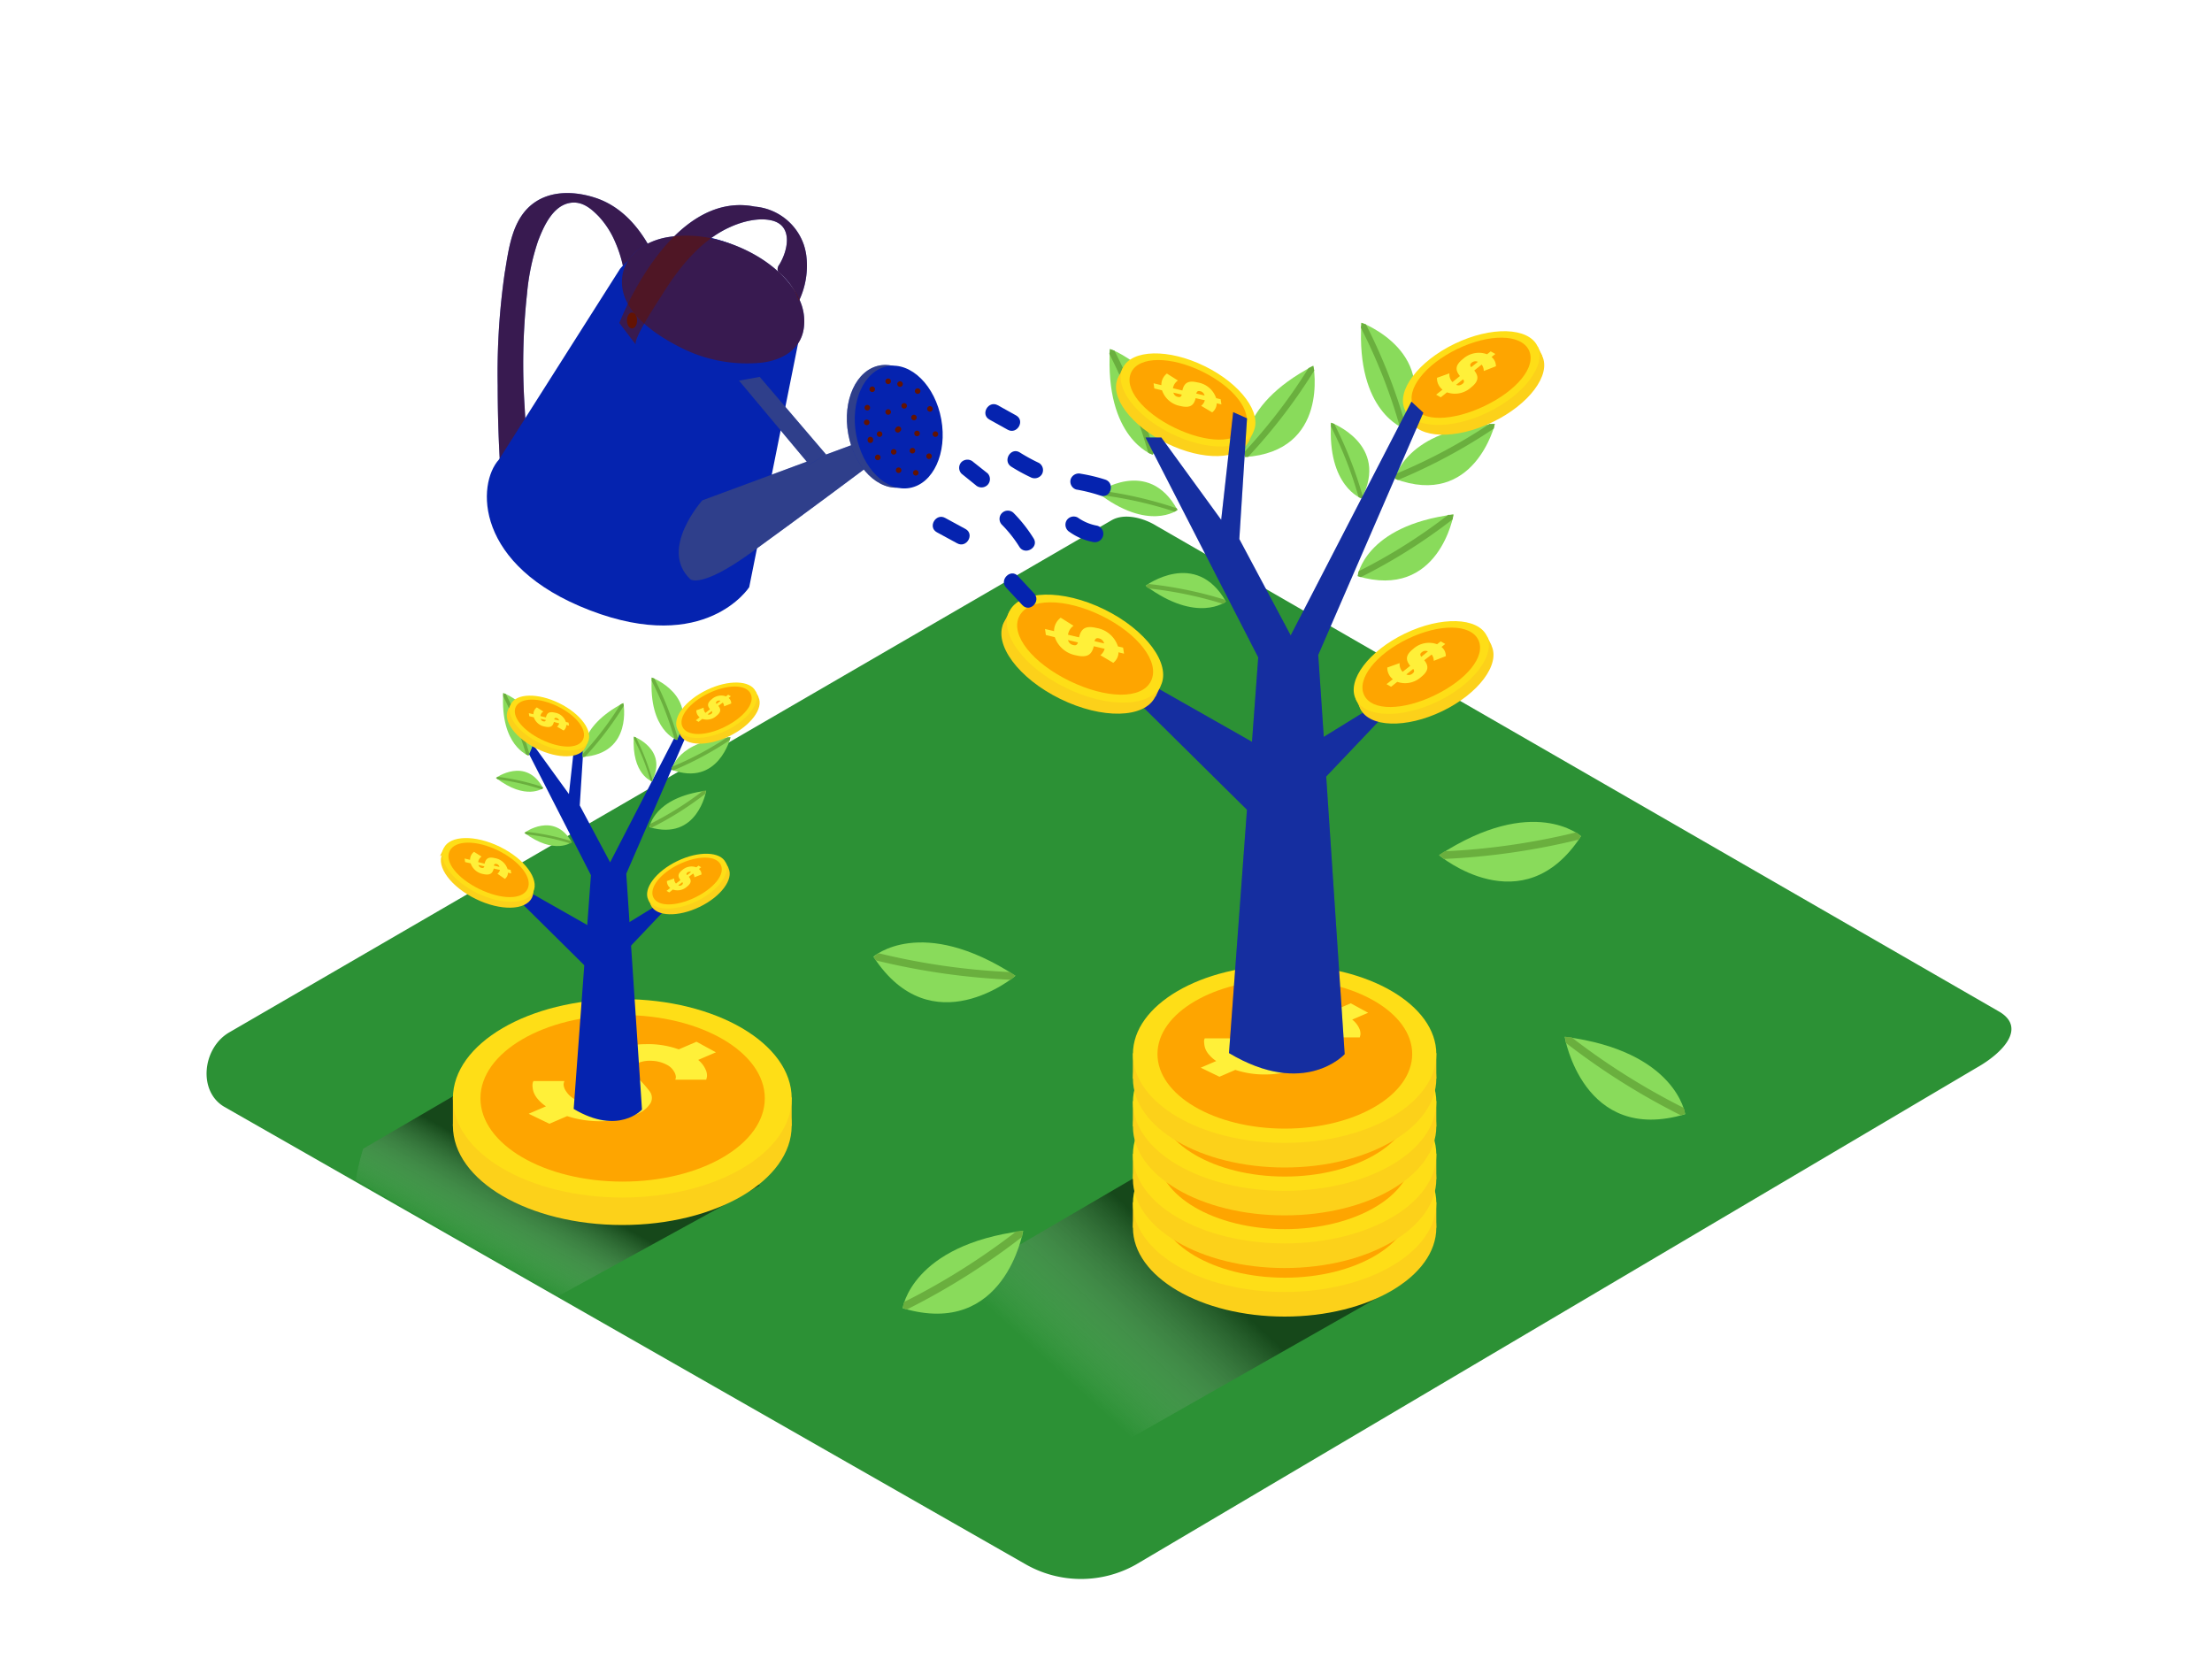 <svg xmlns="http://www.w3.org/2000/svg" xmlns:xlink="http://www.w3.org/1999/xlink" viewBox="0 0 400 300"><defs><linearGradient id="linear-gradient" x1="194.08" y1="250.53" x2="214.59" y2="228.09" gradientUnits="userSpaceOnUse"><stop offset="0" stop-color="#fff" stop-opacity="0"/><stop offset="1"/></linearGradient><linearGradient id="linear-gradient-2" x1="91.22" y1="229.77" x2="99.59" y2="214.57" xlink:href="#linear-gradient"/></defs><title>pp</title><g style="isolation:isolate"><g id="Layer_2" data-name="Layer 2"><path d="M205.38,282.94l152-89.83c4.84-2.72,9-7.18,4.27-10.1L209.1,95.08c-2.29-1.42-5.76-2.35-8.09-1L41.45,186.69c-4.84,2.81-5.71,10.66-.87,13.47l144.76,82.64A20.21,20.21,0,0,0,205.38,282.94Z" fill="#2c9135"/><path d="M209.69,210.31l-25.33,14.8c-.57,1.85-20,9.75-20.35,11.65l37.24,25.1L253.81,232Z" opacity="0.5" fill="url(#linear-gradient)" style="mix-blend-mode:multiply"/><path d="M91,192.93l-25.33,14.8a43,43,0,0,0-1.33,5.62l36.54,21.07,36.54-20.06Z" opacity="0.5" fill="url(#linear-gradient-2)" style="mix-blend-mode:multiply"/><ellipse cx="232.3" cy="222.01" rx="27.43" ry="16.07" fill="#fcd11a"/><polygon points="204.86 222.01 204.86 217.37 207.85 221.08 204.86 222.01" fill="#fcd11a"/><polygon points="259.73 217.37 259.73 222.01 256.25 222.01 258.8 218.28 259.73 217.37" fill="#fcd11a"/><ellipse cx="232.3" cy="217.56" rx="27.43" ry="16.07" fill="#fede17"/><ellipse cx="232.34" cy="217.56" rx="23.03" ry="13.49" fill="#fea500"/><path d="M245.78,212.9a2.14,2.14,0,0,1,.22,1.22l-.11.43-5,0a2.27,2.27,0,0,0,.09-.43,1.87,1.87,0,0,0-.3-.91,2.74,2.74,0,0,0-1.21-1.11,5.48,5.48,0,0,0-2.35-.62,5.07,5.07,0,0,0-2.24.34q-1.05.45-.81,1.18a4.34,4.34,0,0,0,1.07,1.57,19.07,19.07,0,0,1,1.52,1.75,1.83,1.83,0,0,1,.27,1.93,4.31,4.31,0,0,1-2.43,1.9,14.41,14.41,0,0,1-5.31,1.1,17,17,0,0,1-5.8-.82l-2.88,1.24-3.38-1.64,2.8-1.2a6.32,6.32,0,0,1-1.34-1.2,3.56,3.56,0,0,1-.66-1.12,3.68,3.68,0,0,1-.17-.91,2,2,0,0,1,0-.63l.1-.24h5a4,4,0,0,0-.12.51,2.13,2.13,0,0,0,.4,1.14,3.76,3.76,0,0,0,1.66,1.41,7.12,7.12,0,0,0,2.91.76,6.06,6.06,0,0,0,2.68-.43q1-.45.78-1.17a4.33,4.33,0,0,0-1.11-1.57,16,16,0,0,1-1.53-1.74,1.8,1.8,0,0,1-.21-1.94,4.67,4.67,0,0,1,2.55-1.93,13.78,13.78,0,0,1,5.09-1,14.7,14.7,0,0,1,5.43.85l2.87-1.23,3.14,1.71-2.88,1.24A4.1,4.1,0,0,1,245.78,212.9Z" fill="#fff039"/><ellipse cx="232.3" cy="213.23" rx="27.43" ry="16.07" fill="#fcd11a"/><polygon points="204.86 213.23 204.86 208.59 207.85 212.3 204.86 213.23" fill="#fcd11a"/><polygon points="259.73 208.59 259.73 213.23 256.25 213.23 258.8 209.5 259.73 208.59" fill="#fcd11a"/><ellipse cx="232.3" cy="208.78" rx="27.43" ry="16.07" fill="#fede17"/><ellipse cx="232.34" cy="208.78" rx="23.03" ry="13.49" fill="#fea500"/><path d="M245.78,204.12a2.14,2.14,0,0,1,.22,1.22l-.11.43-5,0a2.27,2.27,0,0,0,.09-.43,1.87,1.87,0,0,0-.3-.91,2.74,2.74,0,0,0-1.21-1.11,5.48,5.48,0,0,0-2.35-.62,5.07,5.07,0,0,0-2.24.34q-1.05.45-.81,1.18a4.34,4.34,0,0,0,1.07,1.57,19.07,19.07,0,0,1,1.52,1.75,1.83,1.83,0,0,1,.27,1.93,4.31,4.31,0,0,1-2.43,1.9,14.41,14.41,0,0,1-5.31,1.1,17,17,0,0,1-5.8-.82l-2.88,1.24-3.38-1.64,2.8-1.2a6.32,6.32,0,0,1-1.34-1.2,3.56,3.56,0,0,1-.66-1.12,3.68,3.68,0,0,1-.17-.91,2,2,0,0,1,0-.63l.1-.24h5a4,4,0,0,0-.12.51,2.13,2.13,0,0,0,.4,1.14,3.76,3.76,0,0,0,1.66,1.41,7.12,7.12,0,0,0,2.91.76,6.06,6.06,0,0,0,2.68-.43q1-.45.78-1.17a4.33,4.33,0,0,0-1.11-1.57,16,16,0,0,1-1.53-1.74,1.8,1.8,0,0,1-.21-1.94,4.67,4.67,0,0,1,2.55-1.93,13.78,13.78,0,0,1,5.09-1,14.7,14.7,0,0,1,5.43.85l2.87-1.23,3.14,1.71-2.88,1.24A4.1,4.1,0,0,1,245.78,204.12Z" fill="#fff039"/><ellipse cx="232.3" cy="203.71" rx="27.43" ry="16.07" fill="#fcd11a"/><polygon points="204.86 203.71 204.86 199.07 207.85 202.78 204.86 203.71" fill="#fcd11a"/><polygon points="259.73 199.07 259.73 203.71 256.25 203.71 258.8 199.99 259.73 199.07" fill="#fcd11a"/><ellipse cx="232.3" cy="199.27" rx="27.43" ry="16.07" fill="#fede17"/><ellipse cx="232.34" cy="199.27" rx="23.03" ry="13.49" fill="#fea500"/><path d="M245.78,194.6a2.14,2.14,0,0,1,.22,1.22l-.11.43-5,0a2.27,2.27,0,0,0,.09-.43,1.87,1.87,0,0,0-.3-.91,2.74,2.74,0,0,0-1.21-1.11,5.48,5.48,0,0,0-2.35-.62,5.07,5.07,0,0,0-2.24.34q-1.05.45-.81,1.18a4.34,4.34,0,0,0,1.07,1.57,19.07,19.07,0,0,1,1.52,1.75,1.83,1.83,0,0,1,.27,1.93,4.31,4.31,0,0,1-2.43,1.9,14.41,14.41,0,0,1-5.31,1.1,17,17,0,0,1-5.8-.82l-2.88,1.24-3.38-1.64,2.8-1.2a6.32,6.32,0,0,1-1.34-1.2,3.56,3.56,0,0,1-.66-1.12,3.68,3.68,0,0,1-.17-.91,2,2,0,0,1,0-.63l.1-.24h5a4,4,0,0,0-.12.51,2.13,2.13,0,0,0,.4,1.14,3.76,3.76,0,0,0,1.66,1.41,7.12,7.12,0,0,0,2.91.76,6.06,6.06,0,0,0,2.68-.43q1-.45.78-1.17a4.33,4.33,0,0,0-1.11-1.57,16,16,0,0,1-1.53-1.74,1.8,1.8,0,0,1-.21-1.94,4.67,4.67,0,0,1,2.55-1.93,13.78,13.78,0,0,1,5.09-1,14.7,14.7,0,0,1,5.43.85l2.87-1.23,3.14,1.71L244.59,193A4.1,4.1,0,0,1,245.78,194.6Z" fill="#fff039"/><ellipse cx="232.3" cy="195.05" rx="27.43" ry="16.07" fill="#fcd11a"/><polygon points="204.86 195.05 204.86 190.41 207.85 194.12 204.86 195.05" fill="#fcd11a"/><polygon points="259.73 190.41 259.73 195.05 256.25 195.05 258.8 191.32 259.73 190.41" fill="#fcd11a"/><ellipse cx="232.3" cy="190.6" rx="27.43" ry="16.07" fill="#fede17"/><ellipse cx="232.34" cy="190.6" rx="23.03" ry="13.49" fill="#fea500"/><path d="M245.78,185.94a2.14,2.14,0,0,1,.22,1.22l-.11.43-5,0a2.27,2.27,0,0,0,.09-.43,1.87,1.87,0,0,0-.3-.91,2.74,2.74,0,0,0-1.21-1.11,5.48,5.48,0,0,0-2.35-.62,5.07,5.07,0,0,0-2.24.34q-1.05.45-.81,1.18a4.34,4.34,0,0,0,1.07,1.57,19.07,19.07,0,0,1,1.52,1.75,1.83,1.83,0,0,1,.27,1.93,4.31,4.31,0,0,1-2.43,1.9,14.41,14.41,0,0,1-5.31,1.1,17,17,0,0,1-5.8-.82l-2.88,1.24-3.38-1.64,2.8-1.2a6.32,6.32,0,0,1-1.34-1.2,3.56,3.56,0,0,1-.66-1.12,3.68,3.68,0,0,1-.17-.91,2,2,0,0,1,0-.63l.1-.24h5a4,4,0,0,0-.12.51,2.13,2.13,0,0,0,.4,1.14,3.76,3.76,0,0,0,1.66,1.41,7.12,7.12,0,0,0,2.91.76,6.06,6.06,0,0,0,2.68-.43q1-.45.78-1.17a4.33,4.33,0,0,0-1.11-1.57,16,16,0,0,1-1.53-1.74,1.8,1.8,0,0,1-.21-1.94,4.67,4.67,0,0,1,2.55-1.93,13.78,13.78,0,0,1,5.09-1,14.7,14.7,0,0,1,5.43.85l2.87-1.23,3.14,1.71-2.88,1.24A4.1,4.1,0,0,1,245.78,185.94Z" fill="#fff039"/><path d="M253.91,77.49s-8.7-2.94-7.73-19.15C246.19,58.34,261,63.8,253.91,77.49Z" fill="#89db5b"/><path d="M254.17,77a.41.41,0,0,0,0-.11A100.3,100.3,0,0,0,247,58.65l-.82-.25c0,.21,0,.43-.06.64s0,.19,0,.28a98.85,98.85,0,0,1,7,17.8l.28.15.54.17Z" fill="#6aaf3e"/><path d="M246.24,90.15S240,88,240.7,76.42C240.7,76.42,251.31,80.34,246.24,90.15Z" fill="#89db5b"/><path d="M246.42,89.81a.3.3,0,0,0,0-.08,71.92,71.92,0,0,0-5.15-13.08l-.59-.18c0,.15,0,.31,0,.46s0,.13,0,.2a70.88,70.88,0,0,1,5,12.76l.2.1.39.12Z" fill="#6aaf3e"/><path d="M252.22,86.58s1.9-9,18.11-9.92C270.34,76.66,266.64,92,252.22,86.58Z" fill="#89db5b"/><path d="M252.73,86.78a.41.41,0,0,0,.11,0,100.3,100.3,0,0,0,17.28-9.27c.06-.28.11-.57.16-.85l-.65,0h-.28a98.85,98.85,0,0,1-16.86,9l-.11.29c0,.19-.07.37-.11.56Z" fill="#6aaf3e"/><path d="M245.49,104.19s1.26-9.1,17.37-11.16C262.87,93,260.25,108.58,245.49,104.19Z" fill="#89db5b"/><path d="M246,104.35s.07,0,.11,0a100.3,100.3,0,0,0,16.59-10.45c0-.29.07-.57.1-.86l-.64.06-.28,0a98.85,98.85,0,0,1-16.18,10.19c0,.1-.06.2-.09.3s0,.38-.07.57Z" fill="#6aaf3e"/><path d="M208.44,82.24s-8.7-2.94-7.73-19.15C200.71,63.09,215.51,68.55,208.44,82.24Z" fill="#89db5b"/><path d="M208.7,81.76a.41.41,0,0,0,0-.11,100.3,100.3,0,0,0-7.18-18.25l-.82-.25c0,.21,0,.43-.06.64s0,.19,0,.28a98.85,98.85,0,0,1,7,17.8l.28.15.54.17Z" fill="#6aaf3e"/><path d="M225.11,82.65s-2-9,12.4-16.51C237.51,66.14,240.48,81.63,225.11,82.65Z" fill="#89db5b"/><path d="M225.65,82.63s.07,0,.09-.06A100.3,100.3,0,0,0,237.66,67c-.06-.28-.14-.56-.21-.84l-.58.28-.25.13A98.85,98.85,0,0,1,225,81.75c0,.1,0,.21,0,.31l.13.55Z" fill="#6aaf3e"/><path d="M212.93,92.23s-5.25,4-14.47-3.15C198.46,89.07,207.67,82.51,212.93,92.23Z" fill="#89db5b"/><path d="M212.75,91.88s0,0-.06,0A71.92,71.92,0,0,0,199,88.72l-.48.39.36.29.16.12a70.88,70.88,0,0,1,13.37,3l.2-.11.32-.25Z" fill="#6aaf3e"/><path d="M221.69,108.78s-5.17,4.07-14.53-2.86C207.16,105.92,216.25,99.18,221.69,108.78Z" fill="#89db5b"/><path d="M221.51,108.44s0,0-.07,0a71.92,71.92,0,0,0-13.77-2.84l-.48.4.36.29.16.12a70.88,70.88,0,0,1,13.43,2.78l.2-.11.32-.26Z" fill="#6aaf3e"/><polyline points="254.06 74.13 255.13 76.28 255.38 74.59" fill="#fcd11a"/><ellipse cx="266.89" cy="70.11" rx="13.3" ry="6.89" transform="translate(-3.97 122.84) rotate(-25.73)" fill="#fcd11a"/><polygon points="278.03 62.57 278.88 64.34 278.03 64.34 278.03 62.57" fill="#fcd11a"/><ellipse cx="266.04" cy="68.35" rx="13.3" ry="6.89" transform="translate(-3.29 122.29) rotate(-25.73)" fill="#fede17"/><path d="M276.47,63.32c1.44,3-2.2,7.31-8,10.09s-11.47,2.95-12.9,0,2.17-7.51,7.93-10.29S275,60.34,276.47,63.32Z" fill="#fea500"/><path d="M266.59,67c.85,1.06.83,1.95-.6,3.08a4.34,4.34,0,0,1-4.33.87l-1.13.9-.83-.48,1.15-.91a2.62,2.62,0,0,1-1-2.14l2.25-.81a2.07,2.07,0,0,0,.55,1.59L264,68c-.86-1.07-.89-1.95.54-3.08a4.29,4.29,0,0,1,4.37-.86l.66-.52.84.47-.69.55a2.11,2.11,0,0,1,.79,1.67l-2.2.86a1.84,1.84,0,0,0-.38-1.16Zm-2.13,2.42c.31-.25.36-.45.12-.83l-1.27,1a1.06,1.06,0,0,0,1.12-.16l0,0m1.57-3,1.25-1a1.06,1.06,0,0,0-1.12.15l0,0c-.3.24-.36.44-.1.82" fill="#fff039"/><polyline points="203.04 66.54 202.02 68.7 203.49 67.85" fill="#fcd11a"/><ellipse cx="214" cy="74.07" rx="6.81" ry="13.15" transform="translate(53.36 233.68) rotate(-63.91)" fill="#fcd11a"/><polygon points="226.67 78.11 225.81 79.85 225.3 79.19 226.67 78.11" fill="#fcd11a"/><ellipse cx="214.85" cy="72.33" rx="6.81" ry="13.15" transform="translate(55.39 233.47) rotate(-63.91)" fill="#fede17"/><path d="M225.14,77.36c-1.44,2.94-7,2.76-12.71,0s-9.3-7.11-7.86-10.05,7.16-2.9,12.84-.12S226.58,74.42,225.14,77.36Z" fill="#fea500"/><path d="M216.21,72c-.31,1.31-1,1.84-2.76,1.42a4.3,4.3,0,0,1-3.32-2.84l-1.39-.33-.14-.94,1.41.34a2.59,2.59,0,0,1,1-2.1l2,1.26a2.05,2.05,0,0,0-.9,1.4l1.7.4c.3-1.32,1-1.88,2.73-1.46A4.24,4.24,0,0,1,219.92,72l.81.19.14.94-.85-.2a2.08,2.08,0,0,1-.82,1.64l-2-1.19a1.82,1.82,0,0,0,.67-1ZM213,71.77c.38.09.57,0,.71-.41L212.19,71a1,1,0,0,0,.81.77h0m3.29-.61,1.53.36a1,1,0,0,0-.8-.78h0c-.37-.09-.56,0-.7.42" fill="#fff039"/><path d="M239.38,133.25l-1-14.82,19-43.8-2.15-2-21.83,42.27-9.29-17.42,1.39-21.83L223,74.53,220.83,94,210,79.11h-2.86l20.39,39.77-1.13,15.26-25.18-14.29v2.58l24.27,24-3.25,44c13.69,8.18,20.92.19,20.92.19l-3.34-50.2,17.1-18Z" fill="#0523af"/><path d="M239.38,133.25l-1-14.82,19-43.8-2.15-2-21.83,42.27-9.29-17.42,1.39-21.83L223,74.53,220.83,94,210,79.11h-2.86l20.39,39.77-1.13,15.26-25.18-14.29v2.58l24.27,24-3.25,44c13.69,8.18,20.92.19,20.92.19l-3.34-50.2,17.1-18Z" fill="#606060" opacity="0.18"/><polyline points="245.15 126.41 246.21 128.54 246.46 126.86" fill="#fcd11a"/><ellipse cx="257.85" cy="122.44" rx="13.16" ry="6.82" transform="translate(-27.59 124.1) rotate(-25.73)" fill="#fcd11a"/><polygon points="268.87 114.97 269.71 116.72 268.87 116.72 268.87 114.97" fill="#fcd11a"/><ellipse cx="257.01" cy="120.69" rx="13.16" ry="6.82" transform="translate(-26.91 123.56) rotate(-25.73)" fill="#fede17"/><path d="M267.33,115.72c1.42,3-2.17,7.24-7.87,10s-11.34,2.92-12.77,0,2.14-7.43,7.84-10.18S265.9,112.76,267.33,115.72Z" fill="#fea500"/><path d="M257.55,119.39c.84,1.05.82,1.93-.59,3.05a4.3,4.3,0,0,1-4.29.86l-1.12.89-.82-.47,1.14-.9a2.59,2.59,0,0,1-1-2.11l2.23-.8a2.05,2.05,0,0,0,.54,1.58l1.37-1.09c-.85-1.06-.88-1.92.54-3.05a4.24,4.24,0,0,1,4.32-.85l.65-.52.83.47-.68.54a2.08,2.08,0,0,1,.78,1.66l-2.18.85a1.82,1.82,0,0,0-.38-1.14Zm-2.11,2.39c.31-.25.36-.45.12-.82l-1.25,1a1,1,0,0,0,1.11-.16l0,0m1.56-3,1.23-1a1,1,0,0,0-1.11.15l0,0c-.3.23-.35.43-.1.81" fill="#fff039"/><polyline points="182.52 110.59 181.33 113.08 183.03 112.11" fill="#fcd11a"/><ellipse cx="195.23" cy="119.31" rx="7.9" ry="15.25" transform="translate(2.2 242.16) rotate(-63.91)" fill="#fcd11a"/><polygon points="209.91 124.01 208.93 126.02 208.32 125.26 209.91 124.01" fill="#fcd11a"/><ellipse cx="196.21" cy="117.3" rx="7.9" ry="15.25" transform="translate(4.57 241.92) rotate(-63.91)" fill="#fede17"/><path d="M208.14,123.14c-1.67,3.41-8.15,3.2-14.73,0s-10.78-8.25-9.11-11.66,8.3-3.37,14.89-.14S209.81,119.73,208.14,123.14Z" fill="#fea500"/><path d="M197.79,116.86c-.36,1.52-1.16,2.13-3.2,1.65a5,5,0,0,1-3.85-3.29l-1.61-.39-.16-1.09,1.64.39a3,3,0,0,1,1.2-2.43l2.32,1.46a2.38,2.38,0,0,0-1,1.62l2,.47c.35-1.54,1.12-2.18,3.16-1.69a4.92,4.92,0,0,1,3.87,3.33l.93.22.17,1.09-1-.24a2.42,2.42,0,0,1-.95,1.9l-2.33-1.38a2.11,2.11,0,0,0,.77-1.16Zm-3.69-.21c.44.1.66,0,.83-.48l-1.8-.43a1.21,1.21,0,0,0,.94.9h0m3.82-.71,1.77.42a1.22,1.22,0,0,0-.93-.91h0c-.43-.1-.65,0-.81.49" fill="#fff039"/><ellipse cx="112.53" cy="203.58" rx="30.63" ry="17.94" fill="#fcd11a"/><polygon points="81.9 203.58 81.9 198.39 85.24 202.54 81.9 203.58" fill="#fcd11a"/><polygon points="143.16 198.39 143.16 203.58 139.28 203.58 142.13 199.42 143.16 198.39" fill="#fcd11a"/><ellipse cx="112.53" cy="198.61" rx="30.63" ry="17.94" fill="#fede17"/><ellipse cx="112.59" cy="198.61" rx="25.71" ry="15.06" fill="#fea500"/><path d="M127.59,193.4a2.39,2.39,0,0,1,.24,1.36l-.12.48-5.59,0a2.54,2.54,0,0,0,.1-.48,2.09,2.09,0,0,0-.34-1,3.06,3.06,0,0,0-1.35-1.24,6.12,6.12,0,0,0-2.63-.69,5.66,5.66,0,0,0-2.5.38q-1.17.5-.9,1.32a4.84,4.84,0,0,0,1.19,1.75,21.29,21.29,0,0,1,1.7,1.95,2,2,0,0,1,.3,2.16,4.82,4.82,0,0,1-2.72,2.12,16.09,16.09,0,0,1-5.93,1.23,19,19,0,0,1-6.48-.91l-3.21,1.38L95.6,201.4l3.13-1.34a7.06,7.06,0,0,1-1.5-1.34,4,4,0,0,1-.74-1.25,4.1,4.1,0,0,1-.19-1,2.19,2.19,0,0,1,.05-.71l.11-.27h5.59a4.46,4.46,0,0,0-.14.57,2.38,2.38,0,0,0,.45,1.27,4.2,4.2,0,0,0,1.85,1.58,8,8,0,0,0,3.25.84,6.76,6.76,0,0,0,3-.48q1.16-.5.87-1.31a4.83,4.83,0,0,0-1.24-1.75,17.9,17.9,0,0,1-1.71-1.94,2,2,0,0,1-.24-2.17,5.21,5.21,0,0,1,2.85-2.16,15.39,15.39,0,0,1,5.69-1.12,16.41,16.41,0,0,1,6.06.94l3.21-1.38,3.51,1.91-3.21,1.38A4.58,4.58,0,0,1,127.59,193.4Z" fill="#fff039"/><path d="M103.74,200.53l3.12-42.27-12-23.48H96.5l6.38,8.81,1.27-11.52,1.51.69-.82,12.89,5.49,10.29,12.89-25,1.27,1.16L113.25,158l2.84,42.65S111.82,205.36,103.74,200.53Z" fill="#0523af"/><path d="M122.42,133.82s-5.14-1.73-4.56-11.31C117.85,122.51,126.59,125.74,122.42,133.82Z" fill="#89db5b"/><path d="M122.57,133.53a.24.24,0,0,0,0-.06,59.22,59.22,0,0,0-4.24-10.77l-.49-.15c0,.13,0,.25,0,.38s0,.11,0,.17a58.37,58.37,0,0,1,4.13,10.51l.16.09.32.1Z" fill="#6aaf3e"/><path d="M117.88,141.29s-3.68-1.24-3.27-8.11C114.61,133.19,120.88,135.5,117.88,141.29Z" fill="#89db5b"/><path d="M118,141.09a.17.17,0,0,0,0,0,42.46,42.46,0,0,0-3-7.73l-.35-.11c0,.09,0,.18,0,.27v.12a41.85,41.85,0,0,1,3,7.54l.12.06.23.07Z" fill="#6aaf3e"/><path d="M121.42,139.18s1.12-5.31,10.69-5.86C132.11,133.32,129.93,142.38,121.42,139.18Z" fill="#89db5b"/><path d="M121.72,139.3h.06a59.22,59.22,0,0,0,10.2-5.47c0-.17.06-.33.09-.5h-.55a58.37,58.37,0,0,1-10,5.33l-.07.17-.06.33Z" fill="#6aaf3e"/><path d="M117.44,149.58s.75-5.37,10.26-6.59C127.7,143,126.16,152.18,117.44,149.58Z" fill="#89db5b"/><path d="M117.75,149.68h.06a59.22,59.22,0,0,0,9.79-6.17c0-.17,0-.34.06-.51l-.38,0-.16,0a58.37,58.37,0,0,1-9.56,6l-.05.18,0,.33Z" fill="#6aaf3e"/><path d="M95.56,136.62s-5.14-1.73-4.56-11.31C91,125.31,99.74,128.54,95.56,136.62Z" fill="#89db5b"/><path d="M95.72,136.34a.24.24,0,0,0,0-.06,59.22,59.22,0,0,0-4.24-10.77l-.49-.15c0,.13,0,.25,0,.38s0,.11,0,.17a58.37,58.37,0,0,1,4.13,10.51l.16.09.32.1Z" fill="#6aaf3e"/><path d="M105.41,136.87s-1.17-5.29,7.32-9.75C112.73,127.12,114.48,136.26,105.41,136.87Z" fill="#89db5b"/><path d="M105.73,136.85l.06,0a59.22,59.22,0,0,0,7-9.2c0-.17-.08-.33-.12-.49l-.34.17-.15.08a58.37,58.37,0,0,1-6.87,9c0,.06,0,.12,0,.18l.08.33Z" fill="#6aaf3e"/><path d="M98.21,142.52s-3.1,2.34-8.54-1.86C89.67,140.66,95.11,136.78,98.21,142.52Z" fill="#89db5b"/><path d="M98.11,142.31l0,0a42.46,42.46,0,0,0-8.1-1.84l-.29.23.21.17.09.07a41.85,41.85,0,0,1,7.89,1.8l.12-.06.19-.15Z" fill="#6aaf3e"/><path d="M103.39,152.29s-3.05,2.41-8.58-1.69C94.81,150.6,100.17,146.62,103.39,152.29Z" fill="#89db5b"/><path d="M103.28,152.09l0,0a42.46,42.46,0,0,0-8.13-1.68l-.28.23.22.17.1.07a41.85,41.85,0,0,1,7.93,1.64l.12-.07.19-.15Z" fill="#6aaf3e"/><polyline points="122.5 131.83 123.13 133.1 123.28 132.1" fill="#fcd11a"/><ellipse cx="130.08" cy="129.46" rx="7.86" ry="4.07" transform="translate(-43.31 69.32) rotate(-25.73)" fill="#fcd11a"/><polygon points="136.65 125.01 137.16 126.05 136.65 126.05 136.65 125.01" fill="#fcd11a"/><ellipse cx="129.58" cy="128.42" rx="7.86" ry="4.07" transform="translate(-42.91 69) rotate(-25.73)" fill="#fede17"/><path d="M135.74,125.45c.85,1.76-1.3,4.32-4.7,6s-6.77,1.74-7.62,0,1.28-4.43,4.68-6.07S134.89,123.69,135.74,125.45Z" fill="#fea500"/><path d="M129.9,127.64c.5.63.49,1.15-.35,1.82A2.57,2.57,0,0,1,127,130l-.67.53-.49-.28.68-.54a1.55,1.55,0,0,1-.6-1.26l1.33-.48a1.23,1.23,0,0,0,.32.94l.82-.65c-.51-.63-.52-1.15.32-1.82a2.53,2.53,0,0,1,2.58-.51l.39-.31.49.28-.41.32a1.24,1.24,0,0,1,.47,1l-1.3.51a1.09,1.09,0,0,0-.23-.68Zm-1.26,1.43c.18-.15.21-.27.07-.49l-.75.59a.62.62,0,0,0,.66-.09h0m.93-1.77.74-.58a.63.63,0,0,0-.66.09h0c-.18.14-.21.26-.06.48" fill="#fff039"/><polyline points="92.38 127.35 91.78 128.63 92.64 128.13" fill="#fcd11a"/><ellipse cx="98.85" cy="131.8" rx="4.02" ry="7.77" transform="translate(-62.99 162.6) rotate(-63.91)" fill="#fcd11a"/><polygon points="106.33 134.19 105.83 135.21 105.52 134.82 106.33 134.19" fill="#fcd11a"/><ellipse cx="99.35" cy="130.77" rx="4.02" ry="7.77" transform="translate(-61.79 162.48) rotate(-63.91)" fill="#fede17"/><path d="M105.42,133.74c-.85,1.74-4.15,1.63-7.5,0s-5.49-4.2-4.64-5.93,4.23-1.71,7.58-.07S106.27,132,105.42,133.74Z" fill="#fea500"/><path d="M100.16,130.55c-.18.77-.59,1.08-1.63.84a2.54,2.54,0,0,1-2-1.68l-.82-.2-.08-.55.83.2a1.53,1.53,0,0,1,.61-1.24l1.18.74a1.21,1.21,0,0,0-.53.83l1,.24c.18-.78.57-1.11,1.61-.86a2.5,2.5,0,0,1,2,1.69l.48.11.09.55-.5-.12a1.23,1.23,0,0,1-.48,1l-1.19-.7a1.07,1.07,0,0,0,.39-.59Zm-1.88-.11c.23.05.34,0,.42-.24l-.92-.22a.62.62,0,0,0,.48.46h0m1.94-.36.9.21a.62.62,0,0,0-.47-.46h0c-.22-.05-.33,0-.41.25" fill="#fff039"/><polyline points="91.32 158.83 107.23 167.86 108.09 176.95 91.32 160.35" fill="#0523af"/><polyline points="109.65 169.31 124.21 160.36 112 173.22" fill="#0523af"/><polyline points="117.24 162.7 117.87 163.96 118.01 162.97" fill="#fcd11a"/><ellipse cx="124.74" cy="160.36" rx="7.77" ry="4.03" transform="translate(-57.25 70.07) rotate(-25.73)" fill="#fcd11a"/><polygon points="131.24 155.95 131.74 156.98 131.24 156.98 131.24 155.95" fill="#fcd11a"/><ellipse cx="124.24" cy="159.32" rx="7.77" ry="4.03" transform="translate(-56.86 69.75) rotate(-25.73)" fill="#fede17"/><path d="M130.34,156.39c.84,1.74-1.28,4.27-4.65,5.9s-6.7,1.72-7.54,0,1.27-4.39,4.63-6S129.5,154.64,130.34,156.39Z" fill="#fea500"/><path d="M124.56,158.55c.5.62.49,1.14-.35,1.8a2.54,2.54,0,0,1-2.53.51l-.66.52-.49-.28.67-.53a1.53,1.53,0,0,1-.6-1.25l1.32-.47a1.21,1.21,0,0,0,.32.93l.81-.64c-.5-.62-.52-1.14.32-1.8a2.51,2.51,0,0,1,2.55-.5l.38-.3.49.28-.4.32a1.23,1.23,0,0,1,.46,1l-1.29.5a1.08,1.08,0,0,0-.22-.68ZM123.32,160c.18-.15.21-.26.07-.48l-.74.59a.62.62,0,0,0,.66-.09h0m.92-1.75.73-.58a.62.62,0,0,0-.66.09h0c-.18.14-.21.26-.06.48" fill="#fff039"/><polyline points="80.26 153.36 79.56 154.83 80.56 154.26" fill="#fcd11a"/><ellipse cx="87.76" cy="158.51" rx="4.66" ry="9.01" transform="matrix(0.44, -0.9, 0.9, 0.44, -93.19, 167.61)" fill="#fcd11a"/><polygon points="96.44 161.28 95.85 162.47 95.5 162.02 96.44 161.28" fill="#fcd11a"/><ellipse cx="88.35" cy="157.32" rx="4.66" ry="9.01" transform="translate(-91.8 167.47) rotate(-63.91)" fill="#fede17"/><path d="M95.39,160.77c-1,2-4.81,1.89-8.7,0s-6.37-4.87-5.38-6.88,4.9-2,8.79-.08S96.37,158.76,95.39,160.77Z" fill="#fea500"/><path d="M89.28,157.06c-.21.9-.69,1.26-1.89,1a2.94,2.94,0,0,1-2.28-1.94l-1-.23-.1-.64,1,.23a1.77,1.77,0,0,1,.71-1.44l1.37.86a1.4,1.4,0,0,0-.62,1l1.16.28c.21-.91.66-1.29,1.87-1a2.9,2.9,0,0,1,2.29,2l.55.13.1.64-.58-.14a1.43,1.43,0,0,1-.56,1.12L89.95,158a1.25,1.25,0,0,0,.46-.69Zm-2.18-.12c.26.06.39,0,.49-.28l-1.07-.25a.72.72,0,0,0,.55.53h0m2.25-.42,1,.25a.72.72,0,0,0-.55-.54h0c-.25-.06-.38,0-.48.29" fill="#fff039"/><path d="M163.23,236.57s1.59-11.42,21.8-14C185,222.56,181.76,242.09,163.23,236.57Z" fill="#89db5b"/><path d="M163.88,236.78s.09,0,.14,0a125.87,125.87,0,0,0,20.82-13.12c0-.36.08-.72.12-1.08l-.81.08-.35,0a124.06,124.06,0,0,1-20.31,12.78c0,.12-.08.25-.11.38s-.06.47-.09.71Z" fill="#6aaf3e"/><path d="M157.94,173s8.6-7.67,25.69,3.45C183.63,176.48,168.49,189.23,157.94,173Z" fill="#89db5b"/><path d="M158.31,173.61s.07.06.12.07a125.87,125.87,0,0,0,24.36,3.49c.27-.24.53-.49.79-.74l-.67-.46-.29-.19a124.06,124.06,0,0,1-23.75-3.41l-.33.21-.53.49Q158.16,173.33,158.31,173.61Z" fill="#6aaf3e"/><path d="M110.6,37.12a14.19,14.19,0,0,0-2.82-1.31c-3.64-1.22-8-1.45-11.26.91-3.82,2.77-4.47,7.89-5.18,12.22l-.06.34A126.27,126.27,0,0,0,90,69.71q0,7.68.49,15.35c0,.65.08,1.3.14,1.95l5.07-3.29c-.41-3.38-.65-6.78-.83-10.18a117.39,117.39,0,0,1,.43-20.4,41,41,0,0,1,2-9.56c1-2.62,2.65-6.36,5.77-6.89,2.18-.37,3.79,1,5.19,2.43a15.94,15.94,0,0,1,2.95,4.56,23.1,23.1,0,0,1,1.85,7c0,.06,0,.13,0,.19l7.13.31C118.53,45.8,115.52,40.08,110.6,37.12ZM103.12,36h0l.1,0Z" fill="#0523af"/><path d="M145.79,46.09a11.36,11.36,0,0,0-.4-1.73,10.3,10.3,0,0,0-8.9-7C121.11,34.3,112,58.41,112,58.41l3,3.94c-.67-.88,4.12-8.08,4.62-8.87,3-4.88,7-10,12.39-12.41,2.17-1,5.12-1.77,7.52-1.21,3.9.91,3,5.36,1.39,8a1.31,1.31,0,0,0-.28,1.08,1.28,1.28,0,0,0,.41.48,11.6,11.6,0,0,1,3.42,5A14.76,14.76,0,0,0,145.79,46.09Z" fill="#0523af"/><path d="M110.6,37.12a14.19,14.19,0,0,0-2.82-1.31c-3.64-1.22-8-1.45-11.26.91-3.82,2.77-4.47,7.89-5.18,12.22l-.06.34A126.27,126.27,0,0,0,90,69.71q0,7.68.49,15.35c0,.65.08,1.3.14,1.95l5.07-3.29c-.41-3.38-.65-6.78-.83-10.18a117.39,117.39,0,0,1,.43-20.4,41,41,0,0,1,2-9.56c1-2.62,2.65-6.36,5.77-6.89,2.18-.37,3.79,1,5.19,2.43a15.94,15.94,0,0,1,2.95,4.56,23.1,23.1,0,0,1,1.85,7c0,.06,0,.13,0,.19l7.13.31C118.53,45.8,115.52,40.08,110.6,37.12ZM103.12,36h0l.1,0Z" fill="#631303" opacity="0.55"/><path d="M144.32,62.09l-8.84,44.09s-7.82,12.24-28.79,4.19S86.18,87.48,90.26,83.06L112.13,48.6s8-10,20.93-4.08C146.82,50.75,144.32,62.09,144.32,62.09Z" fill="#0523af"/><path d="M144.53,54.11a9.23,9.23,0,0,1,.88,4.69c-.3,4.21-3.74,6.3-7.66,6.78a26.51,26.51,0,0,1-15.27-3.05c-4.32-2.25-10.36-6.39-10-12,.25-4.42,4.32-7,8.31-7.65a20.84,20.84,0,0,1,4.86-.21C132.61,43.17,141.41,47.49,144.53,54.11Z" fill="#0523af"/><path d="M144.53,54.11a9.23,9.23,0,0,1,.88,4.69c-.3,4.21-3.74,6.3-7.66,6.78a26.51,26.51,0,0,1-15.27-3.05c-4.32-2.25-10.36-6.39-10-12,.25-4.42,4.32-7,8.31-7.65a20.84,20.84,0,0,1,4.86-.21C132.61,43.17,141.41,47.49,144.53,54.11Z" fill="#631303" opacity="0.55"/><path d="M145.79,46.09a11.36,11.36,0,0,0-.4-1.73,10.3,10.3,0,0,0-8.9-7C121.11,34.3,112,58.41,112,58.41l3,3.94c-.67-.88,4.12-8.08,4.62-8.87,3-4.88,7-10,12.39-12.41,2.17-1,5.12-1.77,7.52-1.21,3.9.91,3,5.36,1.39,8a1.31,1.31,0,0,0-.28,1.08,1.28,1.28,0,0,0,.41.48,11.6,11.6,0,0,1,3.42,5A14.76,14.76,0,0,0,145.79,46.09Z" fill="#631303" opacity="0.55"/><ellipse cx="114.29" cy="57.95" rx="0.92" ry="1.44" fill="#631303"/><path d="M156.08,79.71,127,90.48s-7.93,8.84-2.15,14.28c0,0,1.93,1.7,10.88-4.76s21.37-15.76,21.37-15.76Z" fill="#0523af"/><path d="M156.08,79.71,127,90.48s-7.93,8.84-2.15,14.28c0,0,1.93,1.7,10.88-4.76s21.37-15.76,21.37-15.76Z" fill="#606060" opacity="0.46"/><ellipse cx="161.09" cy="77.1" rx="7.82" ry="11.19" transform="translate(-11.2 30.07) rotate(-10.31)" fill="#0523af"/><polygon points="146.34 84.02 133.64 68.83 137.38 68.15 149.38 82.19 146.34 84.02" fill="#0523af"/><ellipse cx="161.09" cy="77.1" rx="7.82" ry="11.19" transform="translate(-11.2 30.07) rotate(-10.31)" fill="#606060" opacity="0.46"/><ellipse cx="162.52" cy="77.23" rx="7.82" ry="11.19" transform="translate(-11.2 30.33) rotate(-10.31)" fill="#0523af"/><path d="M165.94,70.22a.5.5,0,0,1,0,1A.5.5,0,0,1,165.94,70.22Z" fill="#631303"/><path d="M162.76,68.95a.5.5,0,0,1,0,1A.5.5,0,0,1,162.76,68.95Z" fill="#631303"/><path d="M160.61,74a.5.5,0,0,1,0,1A.5.5,0,0,1,160.61,74Z" fill="#631303"/><path d="M163.5,72.89a.5.5,0,0,1,0,1A.5.5,0,0,1,163.5,72.89Z" fill="#631303"/><path d="M160.61,68.45a.5.5,0,0,1,0,1A.5.5,0,0,1,160.61,68.45Z" fill="#631303"/><path d="M156.84,73.22a.5.5,0,0,1,0,1A.5.5,0,0,1,156.84,73.22Z" fill="#631303"/><path d="M157.89,79.49v.11a.5.5,0,0,1-1,0v-.11A.5.5,0,0,1,157.89,79.49Z" fill="#631303"/><path d="M158.73,82.21a.5.5,0,0,1,0,1A.5.5,0,0,1,158.73,82.21Z" fill="#631303"/><path d="M162.5,84.53a.5.5,0,0,1,0,1A.5.5,0,0,1,162.5,84.53Z" fill="#631303"/><path d="M165.6,85a.5.5,0,0,1,0,1A.5.5,0,0,1,165.6,85Z" fill="#631303"/><path d="M168,82a.5.5,0,0,1,0,1A.5.5,0,0,1,168,82Z" fill="#631303"/><path d="M169.15,78a.5.5,0,0,1,0,1A.5.5,0,0,1,169.15,78Z" fill="#631303"/><path d="M168.16,73.44a.5.5,0,0,1,0,1A.5.5,0,0,1,168.16,73.44Z" fill="#631303"/><path d="M157.73,69.89a.5.5,0,0,1,0,1A.5.5,0,0,1,157.73,69.89Z" fill="#631303"/><path d="M156.73,75.88a.5.5,0,0,1,0,1A.5.5,0,0,1,156.73,75.88Z" fill="#631303"/><path d="M165.27,75a.5.5,0,0,1,0,1A.5.5,0,0,1,165.27,75Z" fill="#631303"/><path d="M165.83,77.88a.5.5,0,0,1,0,1A.5.5,0,0,1,165.83,77.88Z" fill="#631303"/><path d="M165,81a.5.5,0,0,1,0,1A.5.5,0,0,1,165,81Z" fill="#631303"/><path d="M161.61,81.21a.5.5,0,0,1,0,1A.5.5,0,0,1,161.61,81.21Z" fill="#631303"/><path d="M159.06,78a.5.5,0,0,1,0,1A.5.5,0,0,1,159.06,78Z" fill="#631303"/><path d="M162,77.36l.11-.11a.5.5,0,0,1,.71.71l-.11.11A.5.5,0,0,1,162,77.36Z" fill="#631303"/><polygon points="146.34 84.02 133.64 68.83 137.38 68.15 149.38 82.19 146.34 84.02" fill="#606060" opacity="0.46"/><path d="M304.74,201.48s-1.59-11.42-21.8-14C282.94,187.47,286.22,207,304.74,201.48Z" fill="#89db5b"/><path d="M304.09,201.68s-.09,0-.14,0a125.87,125.87,0,0,1-20.82-13.12c0-.36-.08-.72-.12-1.08l.81.08.35,0a124.06,124.06,0,0,0,20.31,12.78c0,.12.08.25.11.38s.06.47.09.71Z" fill="#6aaf3e"/><path d="M285.91,151.2s-8.6-7.67-25.69,3.45C260.23,154.64,275.37,167.4,285.91,151.2Z" fill="#89db5b"/><path d="M285.55,151.77s-.07.06-.12.07a125.87,125.87,0,0,1-24.36,3.49c-.27-.24-.53-.49-.79-.74l.67-.46.29-.19A124.06,124.06,0,0,0,285,150.52l.33.21.53.49Q285.7,151.49,285.55,151.77Z" fill="#6aaf3e"/><path d="M187.87,83.71a32.71,32.71,0,0,1-3.47-1.9c-1.64-1-3.15,1.56-1.51,2.59a32.7,32.7,0,0,0,3.47,1.9,1.54,1.54,0,0,0,2.05-.54A1.51,1.51,0,0,0,187.87,83.71Z" fill="#0523af"/><path d="M174.6,95.66l-3.68-2c-1.69-.94-3.21,1.65-1.51,2.59l3.68,2C174.78,99.19,176.29,96.6,174.6,95.66Z" fill="#0523af"/><path d="M178.6,85.6,176,83.54a1.55,1.55,0,0,0-2.12,0,1.51,1.51,0,0,0,0,2.12l2.55,2.06a1.55,1.55,0,0,0,2.12,0A1.51,1.51,0,0,0,178.6,85.6Z" fill="#0523af"/><path d="M186.91,97.36a26.26,26.26,0,0,0-3.64-4.62,1.5,1.5,0,0,0-2.12,2.12,22.69,22.69,0,0,1,3.17,4C185.34,100.51,187.93,99,186.91,97.36Z" fill="#0523af"/><path d="M199.84,86.72a29.84,29.84,0,0,0-4.38-1.05,1.55,1.55,0,0,0-1.85,1,1.51,1.51,0,0,0,1,1.85A29.83,29.83,0,0,1,199,89.62C200.89,90.21,201.68,87.31,199.84,86.72Z" fill="#0523af"/><path d="M198.39,95.06a8.68,8.68,0,0,1-3.48-1.46,1.51,1.51,0,0,0-2.05.54,1.53,1.53,0,0,0,.54,2.05A10.81,10.81,0,0,0,197.59,98a1.54,1.54,0,0,0,1.85-1A1.51,1.51,0,0,0,198.39,95.06Z" fill="#0523af"/><path d="M187,107.31l-2.93-3.15c-1.32-1.42-3.44.71-2.12,2.12l2.93,3.15C186.2,110.85,188.32,108.72,187,107.31Z" fill="#0523af"/><path d="M183.74,75.12l-3.31-1.84c-1.69-.94-3.2,1.65-1.51,2.59l3.31,1.84C183.92,78.65,185.43,76.06,183.74,75.12Z" fill="#0523af"/></g></g></svg>